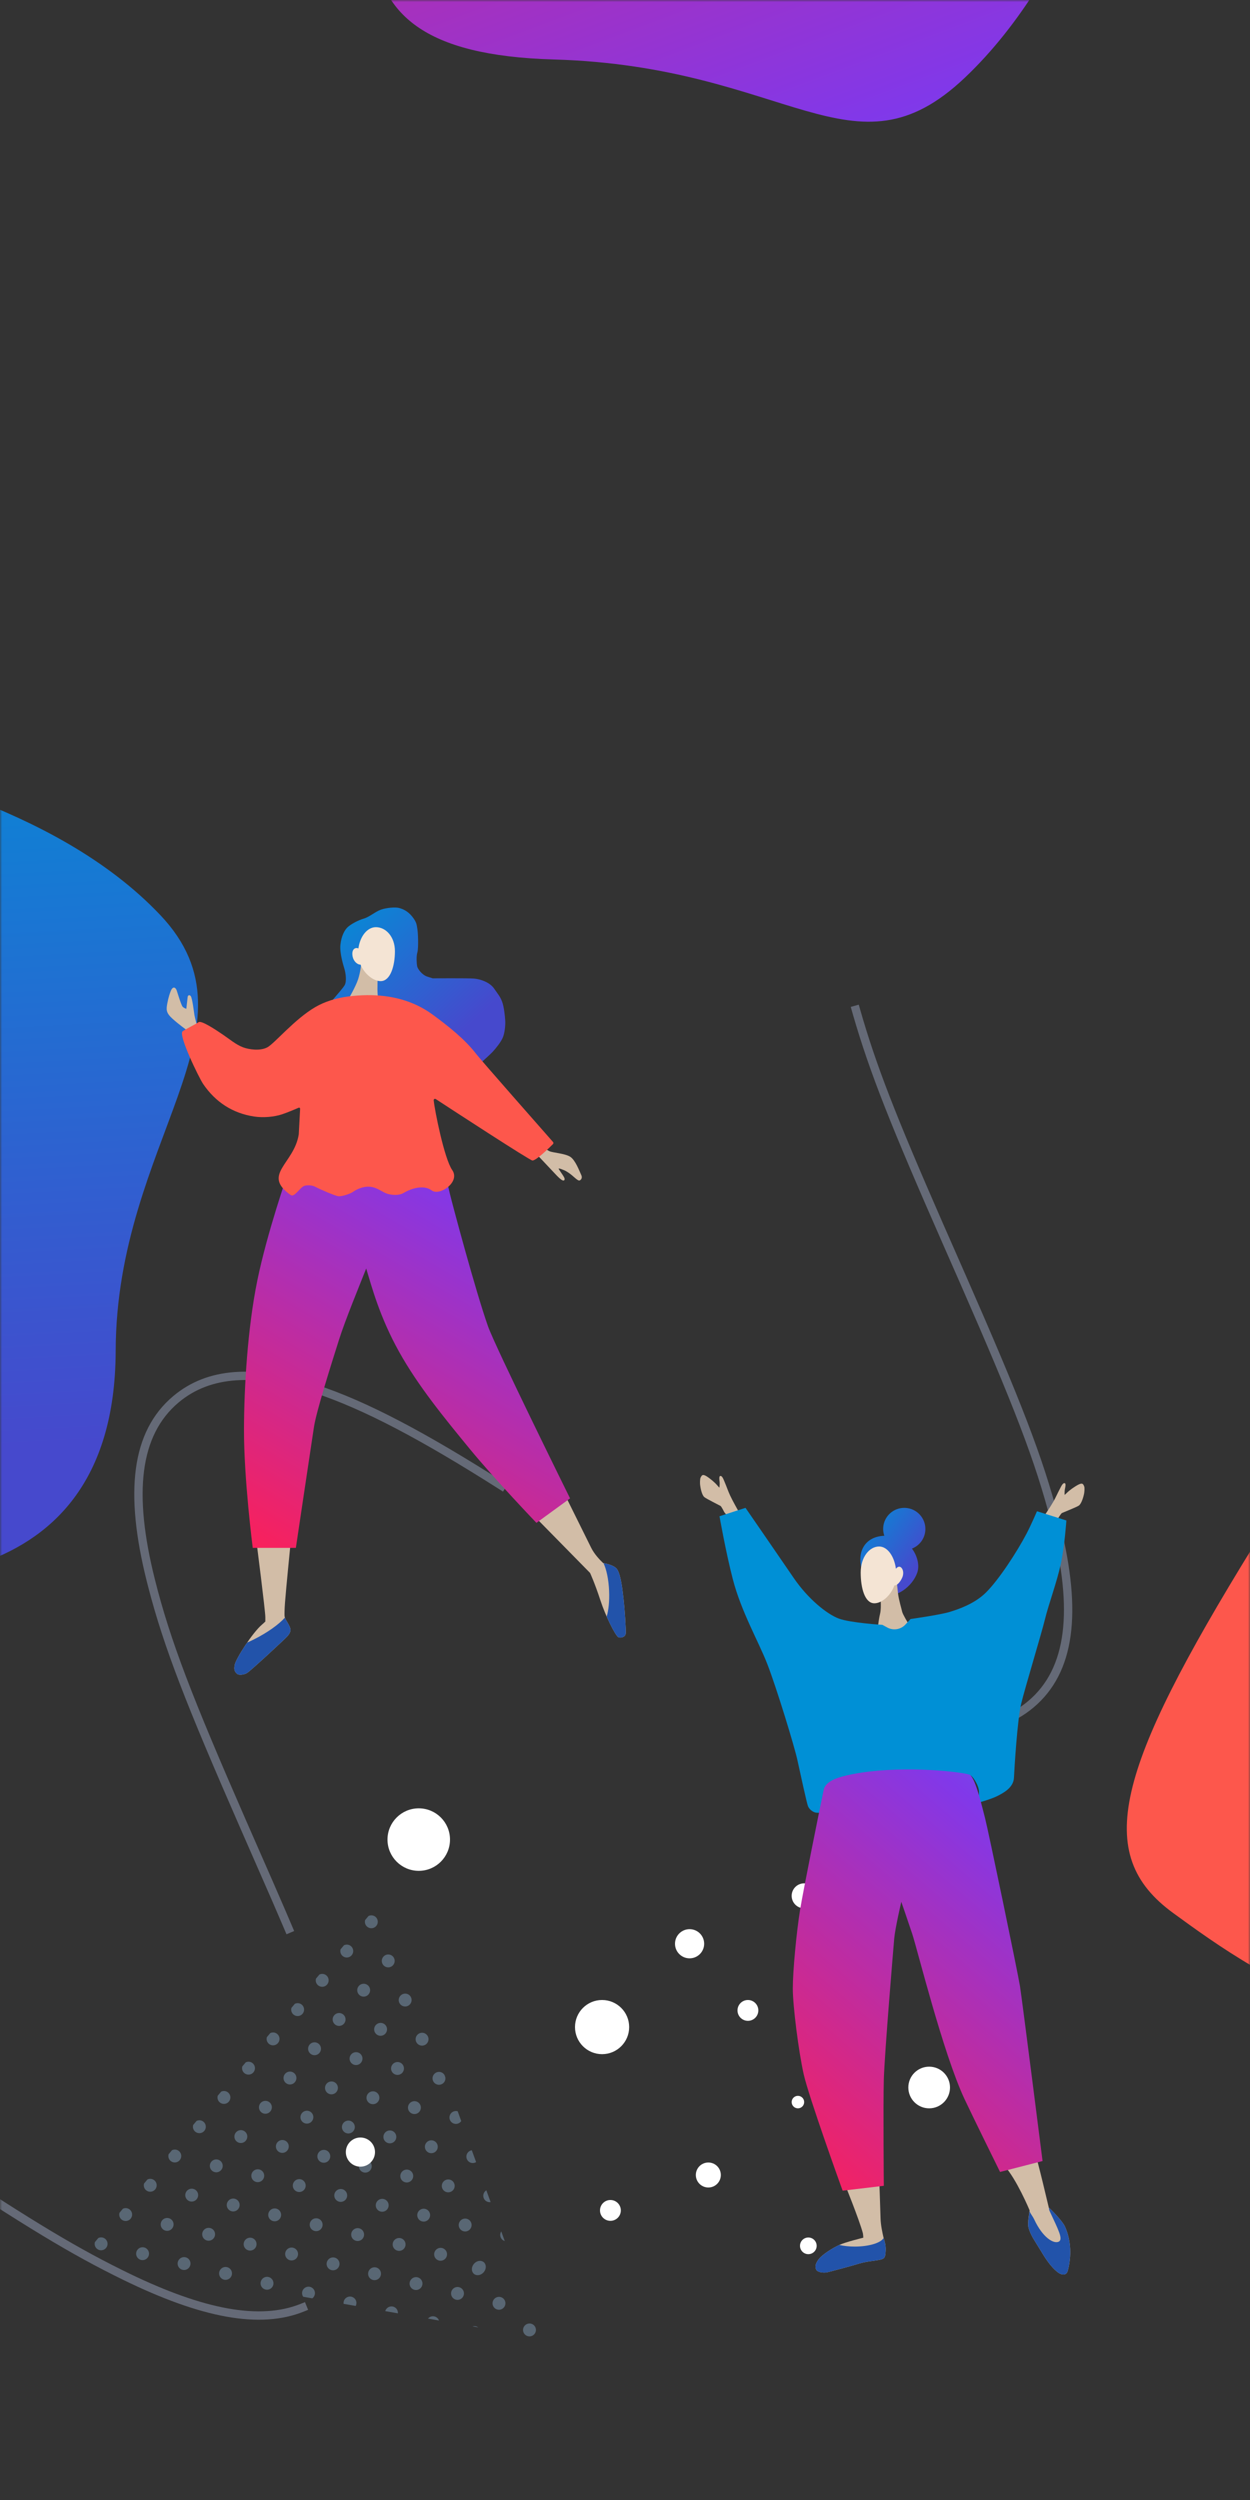 <svg width="300" height="600" viewBox="0 0 300 600" fill="none" xmlns="http://www.w3.org/2000/svg">
<rect x="0" y="0" width="300" height="600" fill="#333333" stroke="none"/>
<mask id="mask0" mask-type="alpha" maskUnits="userSpaceOnUse" x="0" y="0" width="300" height="600">
<rect width="300" height="600" fill="white"/>
</mask>
<g mask="url(#mask0)">
<path fill-rule="evenodd" clip-rule="evenodd" d="M273.892 -59.754C269.062 -49.364 258.888 -7.227 231.531 18.677C204.765 44.021 189.252 15.882 132.909 14.275C69.722 12.473 93.222 -26.708 93.973 -76.341C94.723 -125.973 98.759 -104.65 161.965 -102.847C225.171 -101.044 295.219 -105.642 273.892 -59.754Z" fill="url(#paint0_linear)"/>
<path opacity="0.5" fill-rule="evenodd" clip-rule="evenodd" d="M-125.454 477.561C-116.155 469.758 -102.316 470.583 -83.251 478.972L-82.66 479.234C-68.562 485.518 -56.003 493.144 -28.653 511.32L-17.067 519.03C5.797 534.188 16.924 540.994 29.614 547.186C48.18 556.246 62.37 559.073 73.019 554.735L73.946 554.358L73.194 552.506L72.267 552.883C62.403 556.902 48.916 554.285 31.131 545.698L29.253 544.779C16.749 538.585 5.314 531.501 -18.269 515.83L-28.418 509.074C-55.266 491.247 -67.759 483.685 -81.843 477.408C-101.838 468.496 -116.602 467.524 -126.739 476.03L-127.505 476.673L-126.221 478.204L-125.454 477.561ZM68.76 464.227L70.598 463.445L68.486 458.5C67.596 456.43 66.659 454.271 65.511 451.646L58.977 436.745C46.123 407.335 40.862 393.785 37.152 378.981C32.001 358.424 33.508 344.46 42.872 336.586C50.504 330.182 61.226 329.609 75.343 334.249C87.347 338.195 101.303 345.633 119.875 357.446L120.718 357.982L121.79 356.296L120.947 355.76C102.245 343.865 88.167 336.362 75.966 332.351C61.259 327.516 49.845 328.126 41.587 335.056C31.483 343.553 29.897 358.246 35.214 379.467L35.578 380.894C39.345 395.456 44.77 409.26 57.553 438.476L65.261 456.074C66.238 458.324 67.086 460.296 67.969 462.367L68.76 464.227ZM205.574 409.357L204.653 408.966L205.428 407.126L206.932 407.764C224.773 415.243 237.851 415.733 246.73 408.289C256.094 400.432 257.581 386.461 252.391 365.873L252.271 365.4C248.539 350.756 243.224 337.155 230.444 308.005L226.264 298.503C213.995 270.591 208.787 257.636 204.713 243.523L204.181 241.658L206.102 241.119L206.376 242.081C210.244 255.686 215.07 267.949 226.203 293.397L231.864 306.275C244.85 335.862 250.283 349.676 254.085 364.438L254.486 366.027C259.653 386.937 258.02 401.431 248.017 409.824C238.326 417.948 224.331 417.334 205.574 409.357Z" fill="#99A2BD"/>
<path fill-rule="evenodd" clip-rule="evenodd" d="M-41.637 180.006C-31.247 184.835 12.574 192.266 38.478 219.624C63.822 246.389 27.901 273.945 27.764 324.181C27.593 387.343 -33.568 380.412 -57.357 377.89C-81.146 375.369 -86.533 355.138 -84.73 291.932C-82.927 228.726 -87.524 158.679 -41.637 180.006Z" fill="url(#paint1_linear)"/>
<path fill-rule="evenodd" clip-rule="evenodd" d="M394.137 295.626C400.721 305.004 434.955 333.35 443.71 369.994C452.276 405.846 407.389 411.749 382.153 455.187C350.423 509.801 300.922 473.218 281.581 459.14C262.24 445.062 267.69 424.848 300.854 371.011C334.019 317.174 365.061 254.213 394.137 295.626Z" fill="#FD574C"/>
<path opacity="0.493" fill-rule="evenodd" clip-rule="evenodd" d="M114.27 518.906L113.236 516.061C112.877 516.116 112.542 516.293 112.289 516.594C111.739 517.249 111.823 518.222 112.479 518.772C112.998 519.208 113.717 519.237 114.27 518.906ZM110.601 509.189C110.639 509.144 110.664 509.096 110.695 509.05L109.843 506.702C109.275 506.543 108.638 506.715 108.231 507.2C107.681 507.855 107.763 508.83 108.419 509.381C109.072 509.929 110.051 509.844 110.601 509.189ZM100.648 506.825C101.199 506.168 101.113 505.185 100.457 504.635C99.804 504.086 98.827 504.177 98.276 504.835C97.726 505.49 97.809 506.463 98.463 507.011C99.119 507.561 100.098 507.481 100.648 506.825ZM86.629 495.063C87.181 494.405 87.101 493.428 86.446 492.878C85.79 492.328 84.814 492.418 84.262 493.076C83.712 493.731 83.796 494.704 84.451 495.254C85.107 495.804 86.08 495.718 86.629 495.063ZM102.483 490.404C103.035 489.746 102.948 488.767 102.293 488.217C101.639 487.669 100.665 487.758 100.113 488.415C99.563 489.07 99.645 490.045 100.299 490.594C100.954 491.144 101.933 491.059 102.483 490.404ZM112.824 535C113.375 534.342 113.289 533.368 112.634 532.818C111.978 532.267 111.008 532.356 110.456 533.013C109.904 533.671 109.984 534.644 110.639 535.194C111.295 535.744 112.272 535.657 112.824 535ZM92.525 488.037C93.077 487.379 92.997 486.402 92.341 485.852C91.686 485.301 90.709 485.392 90.157 486.05C89.609 486.703 89.689 487.68 90.345 488.23C91.001 488.781 91.977 488.69 92.525 488.037ZM96.587 497.43C97.139 496.772 97.055 495.791 96.399 495.241C95.746 494.693 94.769 494.784 94.218 495.441C93.668 496.097 93.749 497.072 94.403 497.62C95.059 498.17 96.038 498.085 96.587 497.43ZM120.301 535.538C119.881 536.184 119.993 537.054 120.595 537.559C120.761 537.698 120.946 537.796 121.14 537.856L120.301 535.538ZM94.754 513.849C95.304 513.194 95.215 512.213 94.559 511.663C93.906 511.115 92.932 511.204 92.382 511.859C91.83 512.516 91.912 513.491 92.565 514.04C93.221 514.59 94.202 514.507 94.754 513.849ZM80.736 502.087C81.286 501.431 81.204 500.456 80.548 499.906C79.892 499.356 78.918 499.445 78.368 500.1C77.816 500.757 77.898 501.732 78.554 502.283C79.21 502.833 80.184 502.744 80.736 502.087ZM88.465 478.641C89.017 477.984 88.937 477.01 88.281 476.46C87.626 475.91 86.647 475.995 86.095 476.652C85.545 477.308 85.631 478.286 86.287 478.837C86.943 479.387 87.915 479.296 88.465 478.641ZM90.692 504.456C91.243 503.799 91.155 502.822 90.499 502.272C89.846 501.723 88.874 501.81 88.322 502.467C87.77 503.125 87.854 504.098 88.507 504.646C89.163 505.196 90.14 505.114 90.692 504.456ZM76.674 492.693C77.225 492.036 77.144 491.065 76.488 490.515C75.832 489.965 74.855 490.047 74.304 490.705C73.752 491.362 73.84 492.339 74.496 492.889C75.151 493.439 76.122 493.351 76.674 492.693ZM108.765 525.606C109.315 524.951 109.229 523.972 108.575 523.424C107.92 522.874 106.945 522.962 106.396 523.618C105.844 524.275 105.926 525.25 106.581 525.8C107.235 526.349 108.214 526.264 108.765 525.606ZM116.721 525.67C116.587 525.756 116.463 525.855 116.351 525.987C115.8 526.645 115.881 527.615 116.537 528.166C116.886 528.459 117.329 528.567 117.748 528.505L116.721 525.67ZM104.705 516.215C105.257 515.557 105.169 514.581 104.515 514.033C103.86 513.482 102.887 513.569 102.336 514.226C101.784 514.884 101.868 515.857 102.523 516.407C103.177 516.955 104.154 516.872 104.705 516.215ZM82.569 485.667C83.121 485.01 83.043 484.034 82.388 483.484C81.732 482.934 80.751 483.021 80.199 483.679C79.649 484.334 79.736 485.313 80.391 485.863C81.047 486.413 82.019 486.322 82.569 485.667ZM41.3 534.85C41.849 534.195 41.77 533.222 41.114 532.672C40.459 532.121 39.48 532.206 38.93 532.862C38.378 533.519 38.464 534.498 39.12 535.048C39.776 535.598 40.748 535.508 41.3 534.85ZM65.274 548.982C65.824 548.327 65.735 547.346 65.079 546.796C64.426 546.248 63.452 546.337 62.902 546.992C62.352 547.647 62.432 548.624 63.085 549.173C63.741 549.723 64.724 549.638 65.274 548.982ZM51.256 537.22C51.806 536.564 51.724 535.589 51.068 535.039C50.412 534.489 49.438 534.578 48.888 535.233C48.338 535.888 48.418 536.865 49.074 537.416C49.73 537.966 50.706 537.875 51.256 537.22ZM72.857 549.357C72.4 549.902 72.386 550.664 72.765 551.222L74.942 551.599C75.044 551.528 75.142 551.447 75.227 551.346C75.777 550.69 75.691 549.712 75.037 549.163C74.382 548.613 73.407 548.702 72.857 549.357ZM37.244 525.463C37.794 524.807 37.71 523.83 37.054 523.28C36.571 522.875 35.922 522.816 35.388 523.071L34.569 524.047C34.41 524.618 34.577 525.251 35.06 525.657C35.716 526.207 36.694 526.118 37.244 525.463ZM98.423 481.008C98.972 480.353 98.892 479.376 98.237 478.825C97.581 478.275 96.605 478.366 96.055 479.021C95.505 479.677 95.587 480.652 96.243 481.202C96.898 481.752 97.873 481.663 98.423 481.008ZM45.36 544.246C45.91 543.591 45.828 542.616 45.172 542.065C44.517 541.515 43.542 541.604 42.992 542.259C42.441 542.917 42.523 543.892 43.178 544.442C43.834 544.992 44.808 544.903 45.36 544.246ZM55.318 546.613C55.868 545.958 55.781 544.979 55.126 544.429C54.472 543.88 53.498 543.969 52.948 544.624C52.396 545.282 52.478 546.257 53.132 546.805C53.787 547.355 54.766 547.27 55.318 546.613ZM35.404 541.876C35.954 541.221 35.874 540.248 35.219 539.698C34.563 539.148 33.584 539.233 33.034 539.888C32.482 540.545 32.569 541.524 33.224 542.074C33.88 542.624 34.852 542.534 35.404 541.876ZM43.14 518.436C43.692 517.779 43.606 516.804 42.95 516.254C42.467 515.849 41.818 515.79 41.282 516.047L40.462 517.023C40.306 517.592 40.472 518.225 40.956 518.631C41.611 519.181 42.59 519.092 43.14 518.436ZM94.361 471.615C94.912 470.957 94.833 469.984 94.177 469.434C93.521 468.884 92.542 468.969 91.99 469.626C91.441 470.282 91.527 471.26 92.183 471.811C92.838 472.361 93.811 472.27 94.361 471.615ZM84.411 469.251C84.961 468.596 84.879 467.617 84.223 467.067C83.74 466.661 83.087 466.607 82.553 466.862L81.734 467.838C81.577 468.407 81.746 469.037 82.229 469.443C82.885 469.993 83.861 469.906 84.411 469.251ZM72.618 483.306C73.17 482.648 73.088 481.669 72.432 481.119C71.948 480.713 71.296 480.659 70.762 480.914L69.944 481.888C69.784 482.461 69.954 483.09 70.438 483.495C71.093 484.046 72.068 483.961 72.618 483.306ZM78.514 476.28C79.065 475.622 78.983 474.643 78.328 474.093C77.844 473.687 77.192 473.633 76.657 473.888L75.838 474.864C75.68 475.435 75.848 476.066 76.332 476.471C76.987 477.022 77.966 476.933 78.514 476.28ZM49.035 511.41C49.587 510.753 49.503 509.776 48.847 509.226C48.364 508.82 47.713 508.764 47.177 509.021L46.36 509.995C46.201 510.566 46.37 511.197 46.853 511.602C47.509 512.152 48.486 512.066 49.035 511.41ZM54.931 504.384C55.483 503.727 55.399 502.75 54.743 502.2C54.26 501.794 53.609 501.738 53.075 501.993L52.257 502.967C52.097 503.54 52.266 504.17 52.749 504.576C53.405 505.126 54.381 505.039 54.931 504.384ZM66.724 490.33C67.274 489.674 67.19 488.697 66.534 488.147C66.051 487.742 65.398 487.687 64.866 487.94L64.047 488.917C63.888 489.487 64.057 490.118 64.54 490.524C65.196 491.074 66.173 490.987 66.724 490.33ZM60.829 497.356C61.379 496.7 61.294 495.724 60.639 495.173C60.155 494.768 59.505 494.711 58.968 494.969L58.151 495.943C57.993 496.513 58.161 497.144 58.645 497.55C59.3 498.1 60.277 498.013 60.829 497.356ZM31.349 532.489C31.898 531.833 31.814 530.857 31.159 530.306C30.675 529.901 30.025 529.844 29.492 530.097L28.673 531.073C28.515 531.644 28.681 532.277 29.165 532.683C29.82 533.233 30.797 533.146 31.349 532.489ZM92.769 554.092C92.62 554.269 92.52 554.461 92.464 554.669L95.495 555.201C95.528 554.721 95.345 554.23 94.947 553.896C94.291 553.346 93.321 553.434 92.769 554.092ZM77.065 534.93C77.617 534.272 77.528 533.292 76.873 532.742C76.219 532.193 75.245 532.282 74.693 532.94C74.143 533.595 74.225 534.57 74.879 535.118C75.534 535.668 76.515 535.585 77.065 534.93ZM81.123 544.32C81.675 543.662 81.586 542.686 80.933 542.137C80.277 541.587 79.305 541.673 78.753 542.331C78.201 542.988 78.283 543.963 78.939 544.514C79.592 545.062 80.571 544.977 81.123 544.32ZM102.72 556.457L102.715 556.464L105.358 556.927C105.266 556.678 105.122 556.445 104.902 556.261C104.251 555.715 103.272 555.8 102.72 556.457ZM73.005 525.534C73.556 524.877 73.47 523.898 72.814 523.348C72.161 522.8 71.187 522.888 70.635 523.546C70.083 524.203 70.167 525.176 70.82 525.724C71.476 526.275 72.453 526.192 73.005 525.534ZM53.091 520.798C53.643 520.14 53.561 519.17 52.906 518.619C52.25 518.069 51.273 518.152 50.721 518.809C50.169 519.467 50.256 520.446 50.911 520.996C51.567 521.546 52.539 521.455 53.091 520.798ZM98.81 523.241C99.362 522.584 99.273 521.607 98.62 521.059C97.964 520.509 96.992 520.595 96.44 521.252C95.888 521.91 95.97 522.885 96.626 523.435C97.279 523.984 98.258 523.899 98.81 523.241ZM63.047 523.167C63.599 522.51 63.517 521.535 62.861 520.985C62.205 520.434 61.231 520.523 60.679 521.181C60.129 521.836 60.211 522.811 60.867 523.361C61.523 523.911 62.497 523.823 63.047 523.167ZM57.151 530.193C57.703 529.536 57.619 528.563 56.964 528.013C56.308 527.463 55.335 527.549 54.784 528.207C54.234 528.862 54.314 529.839 54.969 530.389C55.625 530.94 56.602 530.849 57.151 530.193ZM61.214 539.587C61.763 538.932 61.677 537.953 61.021 537.403C60.368 536.854 59.393 536.943 58.844 537.598C58.292 538.256 58.372 539.233 59.025 539.781C59.681 540.331 60.662 540.244 61.214 539.587ZM106.543 499.799C106.858 499.424 106.956 498.944 106.866 498.502L106.703 498.041C106.613 497.88 106.5 497.733 106.353 497.609C105.699 497.06 104.723 497.151 104.171 497.809C103.623 498.462 103.703 499.439 104.357 499.987C105.012 500.538 105.995 500.452 106.543 499.799ZM90.305 462.227C90.857 461.57 90.775 460.591 90.119 460.04C89.635 459.635 88.983 459.581 88.448 459.836L87.631 460.81C87.473 461.38 87.641 462.011 88.125 462.417C88.78 462.967 89.755 462.883 90.305 462.227ZM67.109 532.561C67.661 531.903 67.573 530.927 66.917 530.376C66.263 529.828 65.291 529.915 64.739 530.572C64.188 531.23 64.269 532.205 64.923 532.753C65.579 533.303 66.558 533.218 67.109 532.561ZM25.455 539.513C26.005 538.857 25.919 537.883 25.263 537.333C24.779 536.927 24.129 536.871 23.595 537.126L22.777 538.1C22.619 538.67 22.785 539.303 23.269 539.709C23.924 540.259 24.903 540.17 25.455 539.513ZM82.811 551.725C82.521 552.07 82.413 552.503 82.466 552.922L85.37 553.428C85.696 552.795 85.557 552.006 84.991 551.531C84.335 550.981 83.363 551.067 82.811 551.725ZM71.169 541.956C71.721 541.299 71.631 540.32 70.975 539.77C70.322 539.222 69.349 539.308 68.797 539.966C68.248 540.621 68.328 541.598 68.981 542.147C69.637 542.697 70.62 542.611 71.169 541.956ZM47.195 527.824C47.745 527.169 47.666 526.196 47.01 525.646C46.354 525.095 45.375 525.18 44.825 525.836C44.274 526.493 44.358 527.474 45.014 528.024C45.67 528.574 46.644 528.482 47.195 527.824ZM58.987 513.772C59.538 513.114 59.459 512.141 58.803 511.591C58.147 511.041 57.168 511.126 56.617 511.783C56.065 512.441 56.153 513.417 56.809 513.967C57.465 514.518 58.435 514.429 58.987 513.772ZM91.077 546.687C91.628 546.03 91.542 545.051 90.888 544.502C90.233 543.952 89.258 544.041 88.707 544.698C88.157 545.354 88.239 546.329 88.894 546.879C89.548 547.427 90.527 547.342 91.077 546.687ZM74.84 509.113C75.39 508.458 75.308 507.483 74.652 506.932C73.997 506.382 73.022 506.471 72.472 507.126C71.921 507.784 72.003 508.759 72.658 509.309C73.314 509.859 74.288 509.77 74.84 509.113ZM88.858 520.875C89.408 520.22 89.32 519.24 88.664 518.689C88.01 518.141 87.036 518.23 86.486 518.885C85.934 519.542 86.016 520.517 86.67 521.066C87.326 521.616 88.307 521.533 88.858 520.875ZM128.263 560.181C128.815 559.523 128.73 558.546 128.075 557.996C127.421 557.448 126.445 557.535 125.893 558.192C125.343 558.847 125.427 559.824 126.081 560.373C126.736 560.923 127.713 560.836 128.263 560.181ZM120.942 553.785C121.493 553.128 121.409 552.151 120.754 551.6C120.102 551.054 119.123 551.139 118.572 551.796C118.02 552.454 118.106 553.433 118.758 553.979C119.413 554.529 120.39 554.443 120.942 553.785ZM102.87 532.632C103.42 531.977 103.333 530.998 102.68 530.45C102.024 529.9 101.05 529.989 100.5 530.644C99.948 531.301 100.03 532.276 100.686 532.827C101.339 533.375 102.318 533.29 102.87 532.632ZM70.778 499.72C71.33 499.062 71.248 498.091 70.592 497.541C69.937 496.991 68.96 497.073 68.408 497.731C67.856 498.388 67.943 499.367 68.598 499.917C69.254 500.468 70.226 500.377 70.778 499.72ZM84.796 511.482C85.348 510.825 85.26 509.848 84.604 509.298C83.95 508.75 82.978 508.836 82.426 509.494C81.874 510.151 81.956 511.126 82.61 511.674C83.266 512.225 84.244 512.14 84.796 511.482ZM116.106 545.318C116.757 544.542 116.756 543.466 116.1 542.916C115.449 542.369 114.387 542.553 113.736 543.33C113.084 544.106 113.09 545.181 113.741 545.728C114.397 546.278 115.454 546.095 116.106 545.318ZM106.928 542.026C107.48 541.369 107.396 540.392 106.74 539.842C106.084 539.291 105.112 539.382 104.56 540.039C104.008 540.697 104.088 541.67 104.744 542.22C105.4 542.77 106.376 542.684 106.928 542.026ZM101.032 549.052C101.584 548.395 101.5 547.418 100.844 546.868C100.188 546.317 99.216 546.408 98.665 547.066C98.113 547.723 98.194 548.694 98.85 549.244C99.506 549.794 100.481 549.71 101.032 549.052ZM92.914 530.267C93.466 529.61 93.38 528.631 92.726 528.083C92.07 527.532 91.096 527.621 90.544 528.279C89.993 528.936 90.074 529.911 90.73 530.461C91.384 531.01 92.362 530.925 92.914 530.267ZM82.961 527.904C83.513 527.246 83.424 526.266 82.768 525.715C82.115 525.167 81.14 525.256 80.589 525.913C80.039 526.569 80.121 527.544 80.774 528.092C81.43 528.642 82.411 528.559 82.961 527.904ZM113.413 558.336L114.779 558.575C114.375 558.275 113.87 558.199 113.413 558.336ZM87.019 537.293C87.57 536.636 87.484 535.657 86.83 535.109C86.175 534.559 85.2 534.647 84.649 535.305C84.097 535.962 84.181 536.935 84.836 537.485C85.49 538.034 86.467 537.951 87.019 537.293ZM96.972 539.661C97.524 539.003 97.438 538.025 96.784 537.476C96.129 536.926 95.154 537.015 94.602 537.672C94.052 538.328 94.134 539.303 94.79 539.853C95.444 540.401 96.422 540.316 96.972 539.661ZM64.882 506.746C65.434 506.088 65.354 505.115 64.699 504.565C64.043 504.015 63.064 504.1 62.512 504.757C61.961 505.415 62.047 506.393 62.703 506.944C63.358 507.494 64.331 507.403 64.882 506.746ZM78.9 518.508C79.452 517.851 79.366 516.872 78.71 516.322C78.057 515.774 77.082 515.862 76.531 516.52C75.979 517.177 76.061 518.152 76.714 518.701C77.37 519.251 78.349 519.166 78.9 518.508ZM68.943 516.141C69.494 515.484 69.412 514.509 68.757 513.958C68.101 513.408 67.127 513.497 66.575 514.154C66.025 514.81 66.107 515.785 66.763 516.335C67.418 516.885 68.393 516.796 68.943 516.141ZM110.986 551.42C111.538 550.762 111.454 549.785 110.798 549.235C110.147 548.689 109.168 548.774 108.616 549.431C108.066 550.086 108.153 551.065 108.804 551.612C109.46 552.162 110.436 552.075 110.986 551.42Z" fill="#819CB6"/>
</g>
<path fill-rule="evenodd" clip-rule="evenodd" d="M108 441.5C108 445.642 104.642 449 100.499 449C96.358 449 93 445.642 93 441.5C93 437.359 96.358 434 100.499 434C104.642 434 108 437.359 108 441.5ZM193 458C194.656 458 196 456.658 196 455C196 453.342 194.656 452 193 452C191.342 452 190 453.342 190 455C190 456.658 191.342 458 193 458ZM144.499 493C148.09 493 151 490.089 151 486.5C151 482.91 148.09 480 144.499 480C140.91 480 138 482.91 138 486.5C138 490.089 140.91 493 144.499 493ZM193 504.501C193 505.328 192.328 506 191.501 506C190.672 506 190 505.328 190 504.501C190 503.672 190.672 503 191.501 503C192.328 503 193 503.672 193 504.501ZM205.501 482C206.881 482 208 480.881 208 479.499C208 478.119 206.881 477 205.501 477C204.119 477 203 478.119 203 479.499C203 480.881 204.119 482 205.501 482ZM182 482.5C182 483.879 180.88 485 179.501 485C178.12 485 177 483.879 177 482.5C177 481.121 178.12 480 179.501 480C180.88 480 182 481.121 182 482.5ZM170.001 525C171.658 525 173 523.658 173 521.999C173 520.342 171.658 519 170.001 519C168.344 519 167 520.342 167 521.999C167 523.658 168.344 525 170.001 525ZM149 530.501C149 531.881 147.881 533 146.5 533C145.119 533 144 531.881 144 530.501C144 529.121 145.119 528 146.5 528C147.881 528 149 529.121 149 530.501ZM223 506C225.761 506 228 503.76 228 500.999C228 498.239 225.761 496 223 496C220.239 496 218 498.239 218 500.999C218 503.76 220.239 506 223 506ZM196 539C196 540.105 195.105 541 194 541C192.896 541 192 540.105 192 539C192 537.895 192.896 537 194 537C195.105 537 196 537.895 196 539ZM165.5 470C167.433 470 169 468.433 169 466.501C169 464.568 167.433 463 165.5 463C163.567 463 162 464.568 162 466.501C162 468.433 163.567 470 165.5 470ZM86.5 520C88.433 520 90 518.434 90 516.499C90 514.566 88.433 513 86.5 513C84.567 513 83 514.566 83 516.499C83 518.434 84.567 520 86.5 520Z" fill="white"/>
<path fill-rule="evenodd" clip-rule="evenodd" d="M129.354 277.607C129.354 277.607 132.762 281.233 133.636 282.151C134.51 283.068 134.991 283.331 135.208 283.331C135.427 283.331 135.667 283.112 135.383 282.555C135.07 281.94 133.975 280.502 134.073 280.469C134.327 280.384 134.646 280.587 135.22 280.786C135.853 281.004 136.738 281.616 137.349 282.14C137.961 282.665 138.649 283.331 139.01 283.331C139.217 283.331 139.927 282.893 139.491 281.976C139.053 281.058 138.092 278.393 136.826 277.607C135.558 276.821 132.631 276.646 131.888 276.296C131.146 275.947 129.878 274.986 129.878 274.986L128.568 276.777L129.354 277.607Z" fill="#D2BDA7"/>
<path fill-rule="evenodd" clip-rule="evenodd" d="M68.519 388.573C68.42 388.391 68.346 388.147 68.291 387.871C68.272 387.18 68.288 386.145 68.401 384.635C68.663 381.14 69.711 370.655 69.711 370.655L61.585 370.218C61.585 370.218 63.682 386.645 63.682 388.131V389.162C63.421 389.422 63.152 389.673 62.876 389.905C60.605 391.828 56.623 398.06 56.333 399.542C56.083 400.82 56.357 401.266 56.919 401.738C57.348 402.098 58.602 401.949 59.315 401.506C60.189 400.963 68.286 393.467 68.913 392.767C69.54 392.068 69.8 391.545 69.684 390.903C69.568 390.262 69.043 389.535 68.519 388.573Z" fill="#D2BDA7"/>
<path fill-rule="evenodd" clip-rule="evenodd" d="M69.684 390.904C69.568 390.263 69.043 389.536 68.519 388.574C68.465 388.475 68.42 388.355 68.38 388.224C66.908 389.873 64.219 391.813 60.913 393.472C60.373 393.743 59.839 393.99 59.311 394.225C57.796 396.428 56.494 398.719 56.333 399.543C56.083 400.821 56.357 401.267 56.919 401.739C57.348 402.099 58.602 401.95 59.315 401.507C60.189 400.964 68.286 393.467 68.913 392.768C69.539 392.069 69.8 391.546 69.684 390.904Z" fill="#2253AA"/>
<path fill-rule="evenodd" clip-rule="evenodd" d="M149.657 383.802C149.394 381.531 149.045 378.21 148.172 376.725C147.622 375.79 145.933 375.34 144.755 375.135C143.937 374.361 142.653 373.005 141.9 371.5C140.735 369.17 135.26 358.102 135.26 358.102L128.851 364.51L141.619 377.509L141.618 377.511C141.618 377.511 142.754 379.957 144.064 383.982C145.375 388.006 147.618 392.336 148.346 392.89C148.752 393.198 150.094 393.006 150.181 392.016C150.26 391.128 149.919 386.074 149.657 383.802Z" fill="#D2BDA7"/>
<path fill-rule="evenodd" clip-rule="evenodd" d="M149.657 383.802C149.394 381.531 149.045 378.21 148.172 376.725C147.635 375.812 146.011 375.363 144.838 375.151C145.543 376.609 146.067 379.035 146.186 381.807C146.292 384.251 146.058 386.454 145.607 387.98C146.71 390.484 147.862 392.522 148.346 392.89C148.752 393.198 150.094 393.006 150.181 392.016C150.26 391.128 149.919 386.074 149.657 383.802Z" fill="#2253AA"/>
<path fill-rule="evenodd" clip-rule="evenodd" d="M77.977 242.08C77.977 242.08 82.113 237.478 82.696 236.488C83.278 235.498 82.928 233.459 82.696 232.643C82.462 231.828 81.472 228.799 81.706 226.702C81.938 224.604 82.696 223.207 83.453 222.508C84.21 221.809 85.899 220.877 87.297 220.469C88.696 220.061 90.093 218.779 91.433 218.313C92.773 217.848 94.871 217.673 95.744 217.905C96.618 218.139 97.841 218.604 98.948 220.003C100.054 221.4 99.997 221.983 100.171 222.974C100.346 223.964 100.462 227.575 100.171 228.565C99.879 229.557 99.997 231.245 100.113 231.887C100.229 232.527 101.278 233.983 102.559 234.391L103.841 234.799C103.841 234.799 112.229 234.74 113.744 234.857C115.258 234.974 117.531 235.73 118.579 237.245C119.627 238.76 120.035 239.168 120.501 240.391C120.967 241.614 121.2 243.944 121.258 244.993C121.317 246.042 121.142 247.905 120.676 249.013C120.209 250.119 118.987 251.634 118.229 252.449C117.472 253.265 113.802 256.527 113.802 256.527L77.977 242.08Z" fill="url(#paint2_linear)"/>
<path fill-rule="evenodd" clip-rule="evenodd" d="M86.744 230.888C86.744 230.888 86.569 233.117 85.958 234.994C85.347 236.873 83.468 240.063 83.468 240.063C83.468 240.063 84.516 241.723 85.106 242.029C85.696 242.334 88.754 242.553 88.754 242.553L90.327 241.942L90.851 240.849C90.851 240.849 90.589 238.621 90.589 237.573C90.589 236.524 90.633 233.378 90.633 233.378L86.744 230.888Z" fill="#D2BDA7"/>
<path fill-rule="evenodd" clip-rule="evenodd" d="M90.218 222.521C88.139 222.521 86.406 224.716 86.019 227.625C85.811 227.532 85.593 227.499 85.381 227.544C84.721 227.686 84.39 228.465 84.642 229.634C84.885 230.767 85.85 231.576 86.511 231.496C87.504 233.783 89.613 235.474 91.353 235.474C93.717 235.474 94.783 231.788 94.783 228.29C94.783 224.791 92.583 222.521 90.218 222.521Z" fill="#F4E4D4"/>
<path fill-rule="evenodd" clip-rule="evenodd" d="M117.098 318.252C114.082 309.676 108.571 289.008 107.982 286.547C107.393 284.086 106.804 281.2 106.804 281.2H87.165V281.208L69.076 281.625C69.076 281.625 64.111 295.796 61.754 307.336C59.398 318.877 58.586 333.044 58.556 342.976C58.522 354.943 60.66 371.487 60.66 371.487H71.01C71.01 371.487 74.764 346.285 75.353 342.467C75.942 338.648 79.493 327.447 81.346 321.592C82.883 316.728 86.314 308.439 87.889 304.436C89.231 308.877 91.121 316.049 95.769 324.404C100.346 332.629 106.604 340.26 112.662 347.643C118.721 355.025 128.744 365.489 128.744 365.489L136.813 359.607C136.813 359.607 118.887 323.339 117.098 318.252Z" fill="url(#paint3_linear)"/>
<path fill-rule="evenodd" clip-rule="evenodd" d="M44.695 247.133C44.695 247.133 42.913 245.866 41.383 244.483C39.815 243.064 39.879 242.299 40.149 240.838C40.443 239.253 40.796 238.309 40.969 237.871C41.471 236.604 42.141 236.939 42.403 237.696C42.557 238.141 43.496 241.279 43.845 241.628C44.194 241.978 44.718 242.111 44.718 242.111C44.718 242.111 45.022 239.426 45.039 239.269C45.083 238.862 45.462 238.687 45.767 239.051C46.156 239.513 46.568 243.013 46.656 243.566C46.747 244.141 47.209 245.866 47.209 245.866L45.175 247.92L44.695 247.133Z" fill="#D2BDA7"/>
<path fill-rule="evenodd" clip-rule="evenodd" d="M88.044 238.835C86.558 238.853 85.059 238.964 83.557 239.158C80.865 239.504 78.047 240.321 75.693 241.689C70.684 244.602 65.907 250.427 64.16 251.359C62.412 252.291 59.732 251.883 58.334 251.358C56.644 250.725 55.061 249.381 53.584 248.373C51.955 247.262 48.375 244.861 47.684 245.315C46.734 245.94 44.942 246.775 43.835 247.511C42.695 248.269 47.732 258.65 48.767 260.17C51.708 264.49 55.805 267.168 60.956 267.961C63.228 268.311 65.849 268.048 67.684 267.437C69.087 266.969 70.898 266.194 71.674 265.856C71.85 265.779 72.041 265.916 72.03 266.107L71.703 272.242C70.612 279.332 62.748 281.866 69.759 286.801C70.725 287.48 72.002 284.826 73.189 284.563C73.976 284.388 75.023 284.476 75.636 284.825C76.247 285.175 80.354 287.01 81.228 287.097C82.102 287.185 84.111 286.485 84.723 286.048C85.334 285.611 86.995 284.65 88.83 284.825C90.664 285 91.801 286.223 93.198 286.572C94.597 286.922 95.994 286.835 96.868 286.311C98.748 285.183 101.727 284.286 103.627 285.714C105.477 287.105 110.545 283.701 108.535 280.817C106.607 278.052 104.293 266.316 104.089 264.067C104.065 263.801 104.354 263.627 104.577 263.772C108.072 266.057 127.246 278.57 127.801 278.533C128.767 278.47 131.815 275.484 132.708 274.59C132.85 274.447 132.857 274.228 132.724 274.076C130.655 271.728 115.402 254.403 114.344 253.019C111.565 249.386 107.502 246.202 103.849 243.519C99.169 240.08 93.703 238.77 88.044 238.835Z" fill="#FD574C"/>
<path fill-rule="evenodd" clip-rule="evenodd" d="M250.132 364.583C251.004 363.19 251.992 361.825 252.804 360.403C253.426 359.313 253.775 358.442 254.367 357.332C254.683 356.741 255.077 355.804 255.561 355.972C255.889 356.086 255.636 357.09 255.56 357.475C255.482 357.87 255.502 358.77 255.502 358.77C255.648 358.721 256.123 358.174 256.6 357.788C257.056 357.419 257.53 357.071 258.031 356.765C258.443 356.513 259.031 356.12 259.524 356.075C259.93 356.039 260.085 356.428 260.212 356.758C260.343 357.1 260.26 358.086 260.178 358.502C260.063 359.088 259.609 360.825 258.942 361.327C258.46 361.689 255.1 363.004 254.867 363.125C254.634 363.247 253.841 364.551 253.841 364.551L253.19 365.225L250.333 365.11C250.333 365.11 250.054 364.708 250.132 364.583Z" fill="#D2BDA7"/>
<path fill-rule="evenodd" clip-rule="evenodd" d="M255.587 534.369C254.998 533.058 252.242 530.263 251.813 529.913C251.79 529.894 251.755 529.871 251.717 529.847C251.172 527.572 250.583 525.112 250.262 523.777C249.564 520.864 248.631 517.369 248.631 517.369C248.631 517.369 239.701 518.36 241.059 519.816C243.957 522.926 247.112 530.488 247.112 530.488C247.052 531.086 246.551 533.489 246.844 534.632C247.295 536.391 248.542 538.115 249.458 539.639C250.687 541.68 252.026 543.947 253.916 545.386C254.738 546.012 255.938 546.231 256.269 544.973C257.19 541.486 257.077 537.689 255.587 534.369Z" fill="#D2BDA7"/>
<path fill-rule="evenodd" clip-rule="evenodd" d="M255.587 534.368C254.998 533.057 252.242 530.262 251.813 529.912C251.749 529.86 251.813 529.912 251.701 529.778C251.8 530.107 251.754 530.314 251.903 530.637C253.972 535.103 255.257 537.467 254.074 538.014C252.893 538.562 250.257 537.086 248.189 532.619C247.887 531.968 247.334 531.326 247.092 530.702C247.016 531.524 246.578 533.594 246.844 534.631C247.295 536.39 248.542 538.114 249.458 539.638C250.687 541.679 252.026 543.946 253.916 545.385C254.738 546.011 255.938 546.23 256.269 544.972C257.19 541.485 257.077 537.688 255.587 534.368Z" fill="#2253AA"/>
<path fill-rule="evenodd" clip-rule="evenodd" d="M212.083 537.175C211.778 535.905 211.372 533.959 211.336 532.481C211.277 530.092 211.002 522.636 211.002 522.636L202.54 523.626C202.54 523.626 206.269 532.83 207.092 535.976C207.134 536.136 207.168 536.548 207.195 537.017L207.146 537.059C207.146 537.059 202.865 538.108 201.379 538.806C199.894 539.505 197.447 540.99 196.486 542.214C195.525 543.438 195.612 544.311 195.962 544.835C196.312 545.36 197.709 545.534 198.496 545.36C199.282 545.185 204.525 543.787 206.186 543.263C207.846 542.738 210.292 542.564 211.341 542.301C212.389 542.039 212.477 541.69 212.563 540.117C212.638 538.791 212.218 537.539 212.083 537.175Z" fill="#D2BDA7"/>
<path fill-rule="evenodd" clip-rule="evenodd" d="M212.065 537.125C211.403 538.297 208.55 539.179 205.131 539.179C203.766 539.179 202.496 539.035 201.415 538.792C201.404 538.797 201.389 538.802 201.378 538.807C199.893 539.506 197.447 540.991 196.486 542.215C195.525 543.438 195.612 544.312 195.961 544.836C196.311 545.36 197.71 545.535 198.496 545.36C199.282 545.186 204.525 543.788 206.185 543.264C207.845 542.739 210.292 542.564 211.34 542.302C212.388 542.04 212.476 541.69 212.563 540.118C212.64 538.736 212.178 537.425 212.065 537.125Z" fill="#2253AA"/>
<path fill-rule="evenodd" clip-rule="evenodd" d="M222.087 367.182C222.213 364.386 220.048 362.017 217.252 361.891C214.456 361.765 212.087 363.929 211.961 366.725C211.932 367.375 212.037 367.998 212.234 368.58C209.614 368.7 207.608 369.891 206.792 372.239C205.675 375.452 207.659 381.363 211.352 382.647C215.043 383.93 219.019 380.667 220.136 377.453C220.786 375.584 220.076 373.276 218.872 371.664C220.677 370.954 221.993 369.244 222.087 367.182Z" fill="url(#paint4_linear)"/>
<path fill-rule="evenodd" clip-rule="evenodd" d="M211.219 382.459C211.219 382.459 211.626 385.662 211.219 387.294C210.811 388.925 210.52 392.012 210.52 392.012C210.52 392.012 212.5 392.361 212.734 392.42C212.966 392.479 217.394 391.605 217.394 391.605L217.976 389.624C217.976 389.624 216.636 387.41 216.52 386.827C216.404 386.245 215.704 383.974 215.53 382.459C215.355 380.944 215.18 379.196 215.18 379.196L211.219 382.459Z" fill="#D2BDA7"/>
<path fill-rule="evenodd" clip-rule="evenodd" d="M216.059 376.062C215.705 375.909 215.353 376.093 215.021 376.494C214.611 373.442 212.961 371.158 210.986 371.158C208.702 371.158 206.567 373.643 206.567 377.407C206.567 381.17 207.568 384.79 209.852 384.79C211.599 384.79 213.75 383.002 214.669 380.48C215.268 380.592 216.081 379.665 216.545 378.594C217.038 377.458 216.664 376.325 216.059 376.062Z" fill="#F4E4D4"/>
<path fill-rule="evenodd" clip-rule="evenodd" d="M177.527 363.275C176.775 361.813 175.904 360.37 175.215 358.886C174.687 357.747 174.413 356.85 173.916 355.694C173.65 355.079 173.336 354.112 172.84 354.239C172.504 354.325 172.672 355.346 172.715 355.736C172.759 356.136 172.664 357.031 172.664 357.031C172.522 356.97 172.094 356.385 171.652 355.961C171.229 355.554 170.785 355.169 170.311 354.821C169.923 354.536 169.369 354.095 168.882 354.009C168.48 353.938 168.293 354.313 168.139 354.631C167.98 354.962 167.98 355.951 168.027 356.372C168.092 356.965 168.399 358.735 169.021 359.291C169.471 359.693 172.709 361.284 172.931 361.425C173.153 361.566 173.835 362.931 173.835 362.931L174.426 363.657L177.282 363.783C177.282 363.783 177.594 363.406 177.527 363.275Z" fill="#D2BDA7"/>
<path fill-rule="evenodd" clip-rule="evenodd" d="M212.942 390.602L211.777 389.963C211.777 389.963 204.088 389.498 201.292 388.449C198.496 387.4 193.952 383.789 190.457 378.663C186.962 373.536 178.922 361.885 178.922 361.885L172.681 363.901C172.681 363.901 174.182 372.48 175.878 379.012C177.916 386.862 182.056 393.961 184.166 399.4C186.379 405.109 190.689 419.206 191.388 422.468C192.088 425.73 193.602 432.604 193.893 433.419C194.184 434.235 195.117 434.964 195.932 435.05C196.41 435.101 197.679 435.05 197.679 435.05C197.679 435.05 198.029 430.274 198.496 429.341C198.962 428.41 202.107 427.594 203.854 427.594C205.602 427.594 224.709 425.963 225.757 425.963C226.806 425.963 232.398 425.614 233.097 426.196C233.796 426.779 234.962 428.759 234.962 430.04V432.604C234.962 432.604 237.874 431.789 239.272 431.089C240.67 430.39 243.233 429.109 243.349 426.663C243.466 424.215 244.165 412.681 245.097 408.837C246.029 404.993 249.99 391.944 250.806 388.565C251.622 385.186 253.652 379.695 254.585 375.384C255.516 371.074 255.932 364.915 255.932 364.915L248.876 362.701C248.876 362.701 247.474 365.971 246.379 368.06C244.099 372.41 239.703 379.197 236.557 382.274C233.907 384.867 230.184 386.185 227.854 386.883C225.524 387.582 218.534 388.565 218.534 388.565L217.29 389.902C216.171 391.103 214.38 391.391 212.942 390.602Z" fill="#0090D6"/>
<path fill-rule="evenodd" clip-rule="evenodd" d="M199.727 427.264C198.736 427.792 197.887 428.56 197.687 429.533C196.522 435.184 192.761 453.764 192.021 458.357C191.147 463.775 190.273 473.036 190.273 477.231C190.273 481.425 191.671 492.435 192.895 497.852C194.118 503.27 201.807 524.59 201.807 524.59L202.236 525.762L212.118 524.59C212.118 524.59 211.943 505.367 212.118 499.076C212.292 492.785 214.43 467.372 214.608 465.304C214.827 462.77 216.312 456.435 216.312 456.435C216.312 456.435 217.71 460.454 218.933 464.124C220.157 467.794 226.306 492.688 231.439 503.678C233.26 507.577 240.013 521.27 240.013 521.27L250.214 518.648C250.214 518.648 245.322 480.027 244.797 476.706C244.273 473.386 237.108 438.959 236.409 436.338C235.71 433.716 234.279 427.31 232.848 426.003C232.3 425.504 220.244 423.838 208.797 425.154C207.082 425.35 202.025 426.04 199.727 427.264Z" fill="url(#paint5_linear)"/>
<defs>
<linearGradient id="paint0_linear" x1="-22.253" y1="-110.917" x2="120.482" y2="269.04" gradientUnits="userSpaceOnUse">
<stop stop-color="#FB2059"/>
<stop offset="0.521" stop-color="#8138E9"/>
<stop offset="1" stop-color="#12CAF9"/>
</linearGradient>
<linearGradient id="paint1_linear" x1="71.557" y1="343.844" x2="60.767" y2="142.54" gradientUnits="userSpaceOnUse">
<stop stop-color="#4649CD"/>
<stop offset="1" stop-color="#0090D6"/>
</linearGradient>
<linearGradient id="paint2_linear" x1="127.892" y1="231.968" x2="97.929" y2="199.43" gradientUnits="userSpaceOnUse">
<stop stop-color="#4649CD"/>
<stop offset="1" stop-color="#0090D6"/>
</linearGradient>
<linearGradient id="paint3_linear" x1="135.733" y1="416.631" x2="233.295" y2="249.84" gradientUnits="userSpaceOnUse">
<stop stop-color="#FB2059"/>
<stop offset="0.521" stop-color="#8138E9"/>
<stop offset="1" stop-color="#12CAF9"/>
</linearGradient>
<linearGradient id="paint4_linear" x1="224.48" y1="369.585" x2="208.98" y2="358.418" gradientUnits="userSpaceOnUse">
<stop stop-color="#4649CD"/>
<stop offset="1" stop-color="#0090D6"/>
</linearGradient>
<linearGradient id="paint5_linear" x1="249.387" y1="576.314" x2="373.207" y2="431.522" gradientUnits="userSpaceOnUse">
<stop stop-color="#FB2059"/>
<stop offset="0.521" stop-color="#8138E9"/>
<stop offset="1" stop-color="#12CAF9"/>
</linearGradient>
</defs>
</svg>
